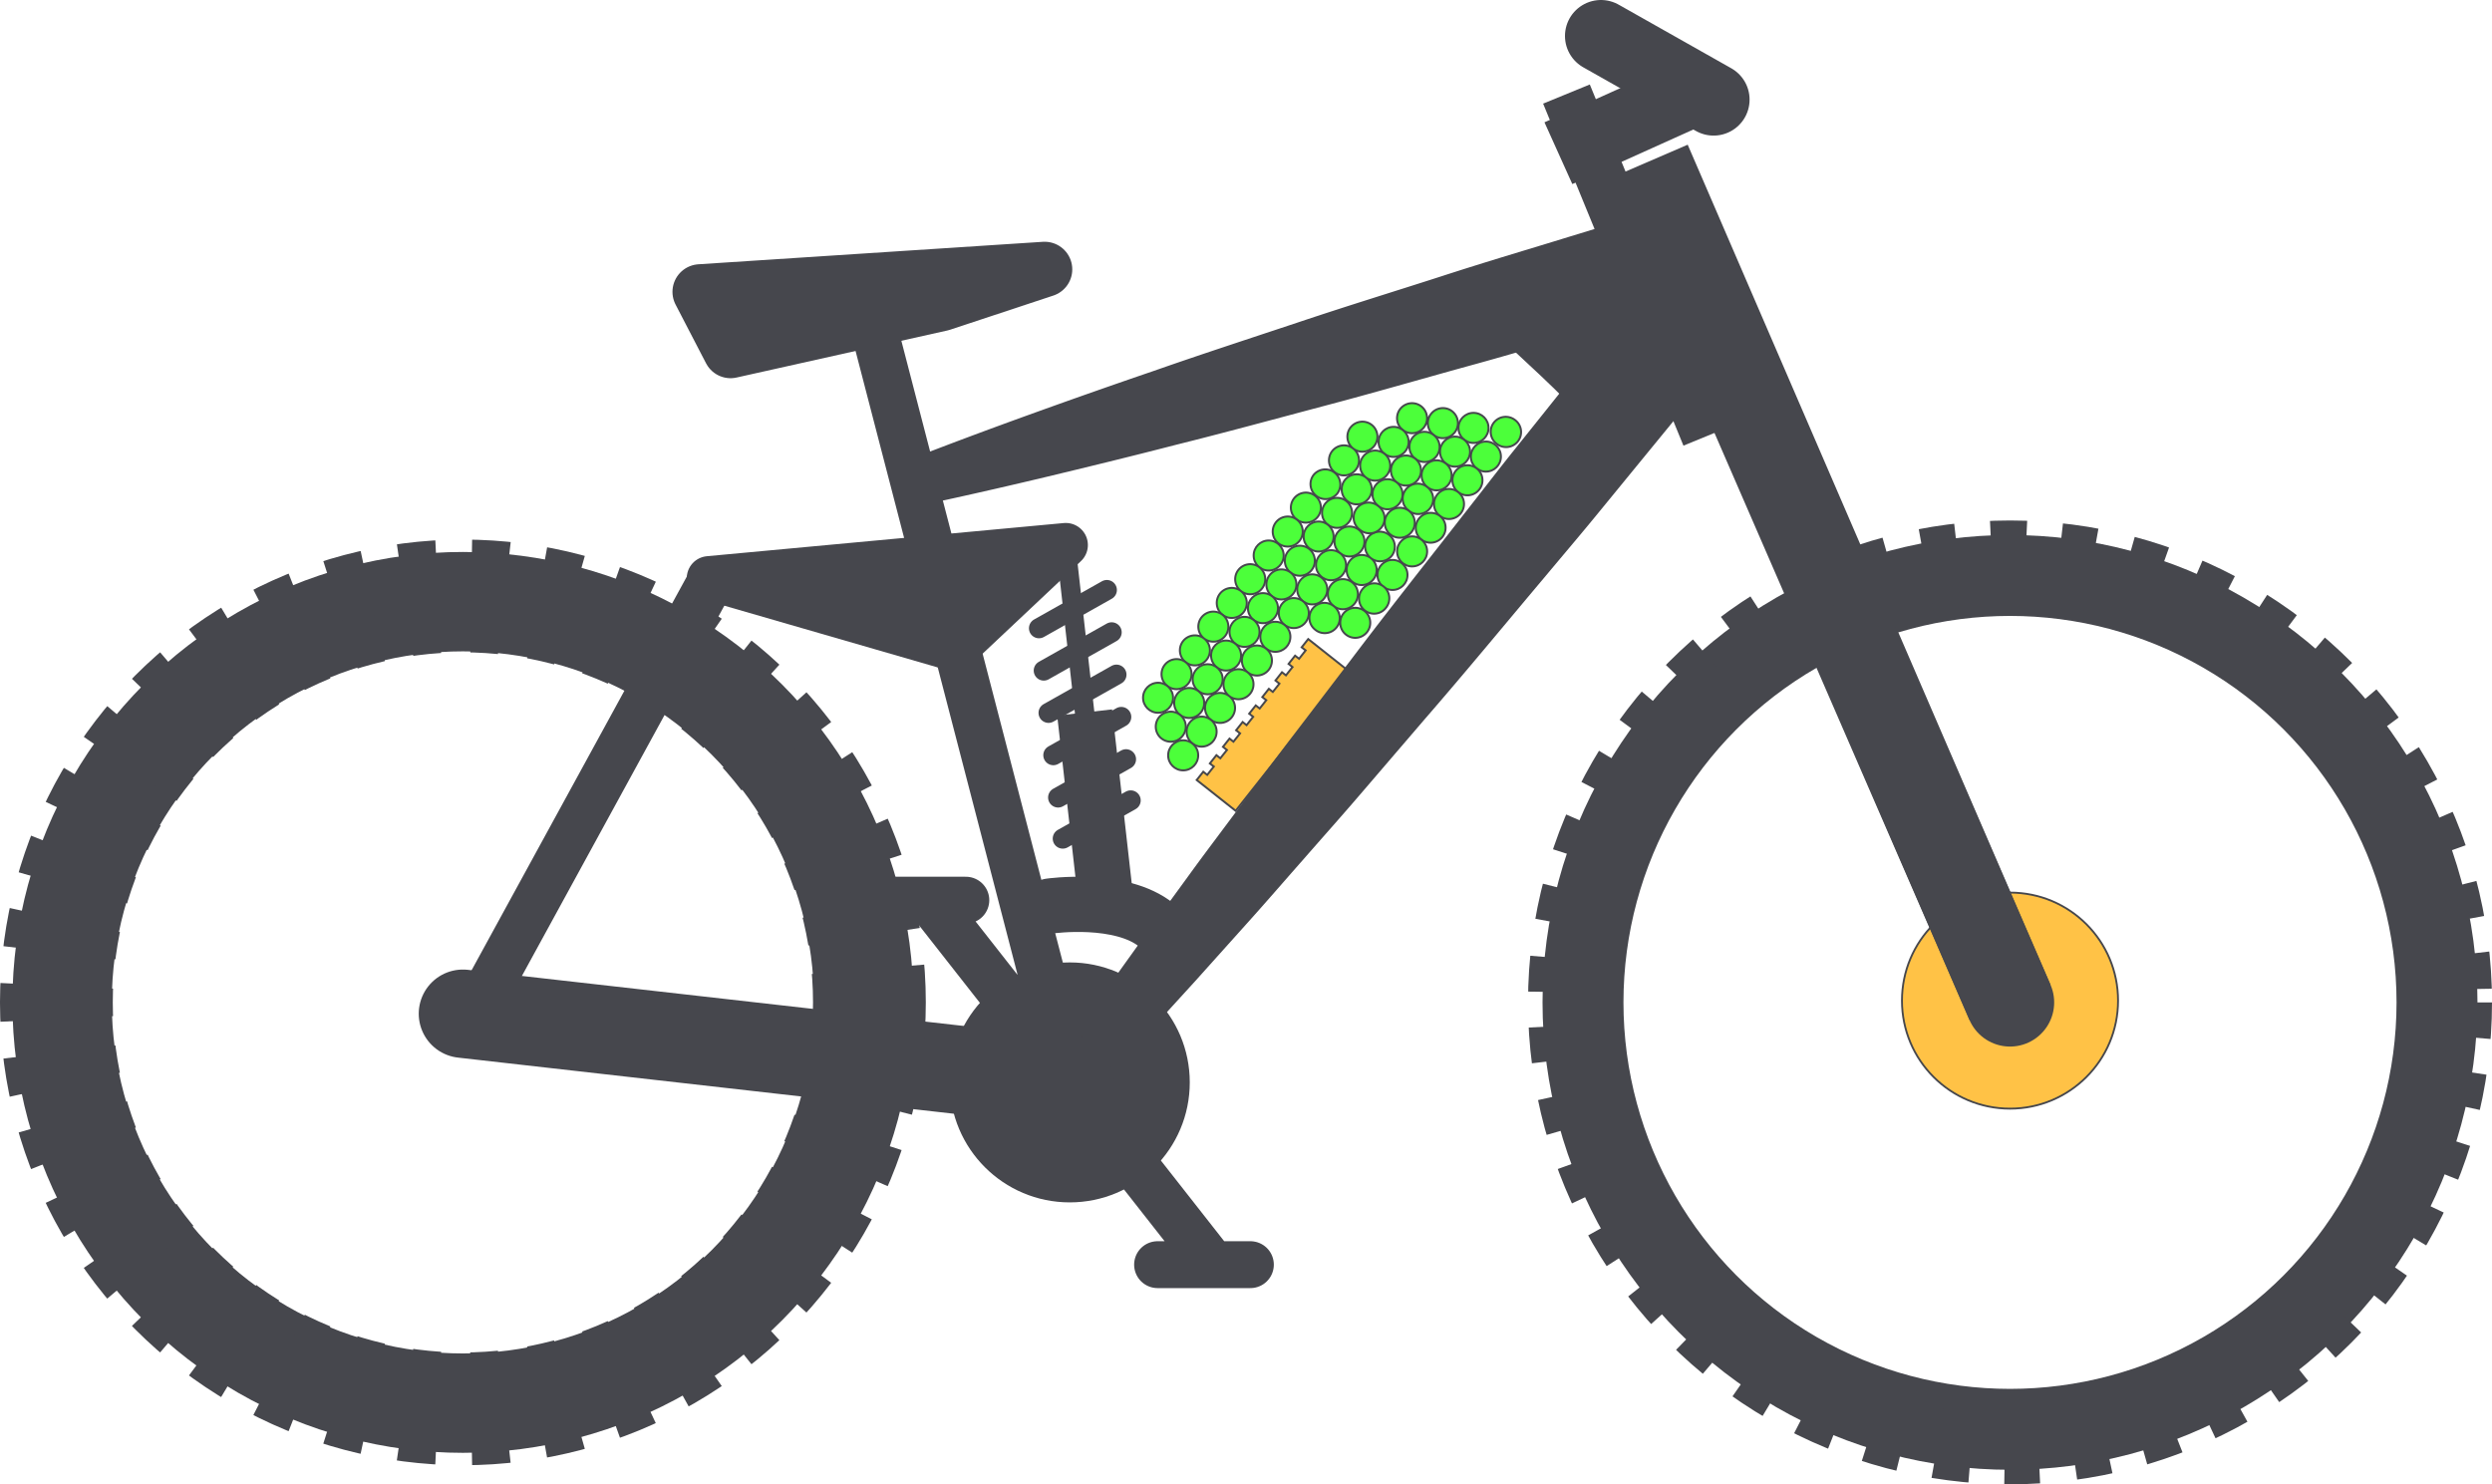 <svg xmlns="http://www.w3.org/2000/svg" width="190.219" height="113.317" xml:space="preserve"><rect width="100%" height="100%" fill="#808080" stroke="none"/><path fill="#FFF" stroke="#46474D" stroke-width="2.601" stroke-miterlimit="10" d="M-29.847-13.048H222.19v176.036H-29.847z"/><path fill="#FFC246" stroke="#46474D" stroke-width=".152" stroke-miterlimit="10" d="m94.321 61.902 8.511-10.761-2.343-1.856-.631-.496-.498.629.303.237-.502.639-.305-.237-.496.628.301.239-.502.635-.303-.237-.496.631.301.237-.504.636-.303-.238-.498.631.301.236-.504.637-.299-.237-.501.631.304.237-.504.638-.3-.238-.497.629.301.238-.506.635-.301-.236-.498.629.303.24-.506.634-.298-.238-.5.633.302.234-.503.638-.303-.239-.5.631.303.239z"/><circle fill="#FFC246" stroke="#46474D" stroke-width=".143" stroke-miterlimit="10" cx="153.428" cy="76.391" r="8.247"/><circle fill="none" stroke="#46474D" stroke-width="7.587" stroke-miterlimit="10" cx="35.335" cy="76.527" r="30.594"/><circle fill="none" stroke="#46474D" stroke-width="6.177" stroke-miterlimit="10" cx="153.427" cy="76.527" r="32.594"/><path fill="#46474D" d="m80.266 81.509 1.896-2.733c.598-.873 1.341-1.921 2.198-3.117a5090.89 5090.89 0 0 1 2.881-4.021c1.066-1.465 2.222-3.051 3.445-4.728 1.216-1.683 2.542-3.423 3.89-5.241 1.358-1.811 2.738-3.7 4.184-5.585l4.369-5.726c2.908-3.854 5.913-7.629 8.688-11.201 1.398-1.779 2.727-3.516 4.027-5.131 1.296-1.619 2.52-3.149 3.649-4.563l5.463-6.829.883-1.099c.271-.307.694-.413 1.138-.418.217-.007.469.037.66.055.238.053.409.074.602.137.344.09.608.207.594.194l2.781 2.252c-.015-.013.154.222.313.538.102.176.158.339.259.56.057.185.153.423.191.636.089.435.072.871-.171 1.201-.261.316-.558.682-.891 1.092l-5.542 6.766-3.7 4.521c-1.31 1.608-2.73 3.27-4.178 5.007-2.916 3.46-5.981 7.186-9.146 10.832l-4.689 5.467c-1.542 1.807-3.103 3.551-4.589 5.256-1.499 1.697-2.925 3.355-4.316 4.896l-3.905 4.355c-1.222 1.34-2.341 2.567-3.332 3.656a197.271 197.271 0 0 1-2.592 2.8l-2.279 2.424-2.781-2.253z"/><path fill="#46474D" d="M69.258 35.146s3.682-1.456 9.256-3.469a577.723 577.723 0 0 1 9.546-3.357c3.494-1.227 7.246-2.449 10.99-3.696 3.74-1.257 7.513-2.413 11.033-3.55 3.518-1.143 6.83-2.113 9.657-2.988l3.86-1.18c1.154-.336 2.141-.692 2.987-.875 1.72-.271 3.14 1.037 3.14 1.037l1.026 3.43s-.47 1.873-2.058 2.591c-.806.312-1.826.556-2.976.908l-3.875 1.134c-2.843.818-6.145 1.826-9.713 2.801-3.566.982-7.354 2.086-11.171 3.089-3.814 1.013-7.623 2.05-11.214 2.942-3.584.926-6.944 1.74-9.825 2.432-5.762 1.378-9.64 2.182-9.64 2.182l-1.023-3.431z"/><path fill="none" stroke="#46474D" stroke-width="3.851" stroke-miterlimit="10" d="m119.571 7.18 10.711 26.112"/><path fill="none" stroke="#46474D" stroke-width="6.744" stroke-miterlimit="10" d="m125.729 12.383 27.698 64.144"/><path fill="none" stroke="#46474D" stroke-width="5.17" stroke-miterlimit="10" d="m118.955 11.695 10.46-4.716"/><path fill="none" stroke="#46474D" stroke-width="5.494" stroke-linecap="round" stroke-miterlimit="10" d="m122.204 2.747 8.598 4.858"/><path fill="#46474D" stroke="#46474D" stroke-width="4.215" stroke-linejoin="round" stroke-miterlimit="10" d="m53.438 22.28 26.303-1.716-7.885 2.61-16.091 3.592z"/><circle fill="#46474D" cx="81.657" cy="82.635" r="9.16"/><path fill="none" stroke="#46474D" stroke-width="3.579" stroke-linecap="round" stroke-miterlimit="10" d="m81.656 82.635 10.919 13.914M70.919 68.723l10.918 13.912M88.36 96.549h7.084M66.642 68.723h7.082"/><path fill="none" stroke="#46474D" stroke-width="6.744" stroke-linecap="round" stroke-linejoin="round" stroke-miterlimit="10" d="m81.656 82.635-46.321-5.244"/><path fill="none" stroke="#46474D" stroke-width="3.579" stroke-linejoin="round" stroke-miterlimit="10" d="M36.106 77.605 54.622 43.73M66.649 24.843l15.007 57.792"/><path fill="#46474D" stroke="#46474D" stroke-width="3.372" stroke-linecap="round" stroke-linejoin="round" stroke-miterlimit="10" d="m81.354 41.611-27.246 2.532 18.782 5.435z"/><path fill="#46474D" d="M114.936 26.205s5.55 5.058 5.271 5.198c-.281.141 4.004-7.164 4.004-7.164l-9.275 1.966z"/><path fill="none" stroke="#46474D" stroke-width="6.744" stroke-linecap="round" stroke-miterlimit="10" d="m131.101 25.123 22.326 51.404"/><path fill="none" stroke="#46474D" stroke-width="1.531" stroke-linecap="round" stroke-linejoin="round" stroke-miterlimit="10" d="m84.489 45.043-5.182 2.92M84.856 48.273l-5.185 2.921M85.222 51.504l-5.184 2.919M85.588 54.734l-5.186 2.92M85.952 57.964l-5.184 2.921M86.307 61.105l-5.185 2.918"/><path fill="none" stroke="#46474D" stroke-width="1.485" stroke-linecap="round" stroke-linejoin="round" stroke-miterlimit="10" d="m81.395 42.04 2.983 26.385"/><path fill="none" stroke="#46474D" stroke-width="4.215" stroke-linejoin="round" stroke-miterlimit="10" d="m82.792 54.395 1.586 14.03"/><path fill="#FFF" stroke="#46474D" stroke-width="4.215" stroke-linecap="round" stroke-linejoin="round" stroke-miterlimit="10" d="M80.151 69.169s5.408-.772 8.146 1.476"/><circle fill="none" stroke="#46474D" stroke-width="8.608" stroke-miterlimit="10" stroke-dasharray="2.532" cx="35.334" cy="76.527" r="31.03"/><circle fill="none" stroke="#46474D" stroke-width="6.369" stroke-miterlimit="10" stroke-dasharray="2.532" cx="153.428" cy="76.527" r="33.606"/><g fill="#4CFF3A" stroke="#46474D" stroke-width=".152" stroke-miterlimit="10"><path d="M98.979 39.66a1.146 1.146 0 1 0 1.404-1.812 1.146 1.146 0 0 0-1.404 1.812z"/><path d="M97.571 41.469a1.146 1.146 0 1 0 1.405-1.81 1.146 1.146 0 0 0-1.405 1.81zM101.356 40.057a1.145 1.145 0 1 0 1.408-1.807 1.145 1.145 0 0 0-1.408 1.807z"/><circle cx="100.653" cy="40.961" r="1.145"/><circle cx="103.007" cy="41.34" r="1.145"/><circle cx="101.6" cy="43.149" r="1.147"/><path d="M104.643 42.611a1.149 1.149 0 0 0 1.609-.201 1.147 1.147 0 0 0-1.811-1.406 1.147 1.147 0 0 0 .202 1.607zM103.235 44.42a1.143 1.143 0 0 0 1.607-.199 1.147 1.147 0 0 0-.2-1.609 1.144 1.144 0 0 0-1.608.203 1.14 1.14 0 0 0 .201 1.605z"/><circle cx="106.291" cy="43.893" r="1.146"/><path d="M104.181 46.606a1.14 1.14 0 0 0 1.607-.2 1.145 1.145 0 1 0-1.808-1.404 1.14 1.14 0 0 0 .201 1.604z"/><circle cx="96.84" cy="42.409" r="1.146"/><path d="M94.728 45.125a1.146 1.146 0 0 0 1.609-.203 1.147 1.147 0 1 0-1.609.203zM93.319 46.936c.5.387 1.221.298 1.61-.203a1.149 1.149 0 0 0-.202-1.607 1.143 1.143 0 0 0-1.607.199 1.15 1.15 0 0 0 .199 1.611z"/><path d="M91.913 48.746a1.15 1.15 0 0 0 1.611-.2 1.15 1.15 0 0 0-.205-1.61 1.142 1.142 0 0 0-1.607.199 1.15 1.15 0 0 0 .201 1.611zM90.507 50.557a1.145 1.145 0 1 0 1.405-1.81 1.145 1.145 0 0 0-1.405 1.81z"/><path d="M89.099 52.365a1.146 1.146 0 1 0 1.406-1.81 1.146 1.146 0 0 0-1.406 1.81z"/><circle cx="88.396" cy="53.269" r="1.145"/><path d="M98.515 43.712c.5.39 1.222.298 1.609-.198a1.151 1.151 0 0 0-.201-1.611 1.148 1.148 0 0 0-1.609.203 1.143 1.143 0 0 0 .201 1.606z"/><path d="M97.107 45.521a1.149 1.149 0 0 0 1.612-.201 1.15 1.15 0 0 0-.205-1.608 1.141 1.141 0 0 0-1.605.202 1.14 1.14 0 0 0 .198 1.607z"/><circle cx="96.403" cy="46.428" r="1.147"/><circle cx="94.996" cy="48.238" r="1.146"/><circle cx="93.589" cy="50.047" r="1.145"/><circle cx="92.183" cy="51.856" r="1.146"/><path d="M90.073 54.573a1.144 1.144 0 0 0 1.605-.202 1.144 1.144 0 1 0-1.806-1.406 1.14 1.14 0 0 0 .201 1.608z"/><circle cx="100.165" cy="44.995" r="1.147"/><circle cx="98.757" cy="46.804" r="1.146"/><circle cx="97.35" cy="48.615" r="1.148"/><path d="M95.241 51.334a1.148 1.148 0 0 0 1.607-.204c.388-.5.299-1.222-.203-1.608a1.144 1.144 0 0 0-1.607.199 1.15 1.15 0 0 0 .203 1.613z"/><path d="M93.833 53.141a1.145 1.145 0 1 0 1.408-1.806 1.141 1.141 0 0 0-1.609.198 1.143 1.143 0 0 0 .201 1.608zM92.425 54.95a1.145 1.145 0 1 0 1.406-1.808 1.145 1.145 0 0 0-1.406 1.808z"/><circle cx="91.722" cy="55.855" r="1.146"/><path d="M101.798 46.268a1.148 1.148 0 1 0-.199-1.611 1.15 1.15 0 0 0 .199 1.611z"/><path d="M100.394 48.076a1.145 1.145 0 1 0 1.404-1.808 1.139 1.139 0 0 0-1.605.2 1.141 1.141 0 0 0 .201 1.608zM102.747 48.453c.5.39 1.218.299 1.605-.203a1.144 1.144 0 0 0-.199-1.607 1.152 1.152 0 0 0-1.611.202c-.385.5-.297 1.219.205 1.608zM88.665 56.383a1.14 1.14 0 0 0 1.605-.203 1.142 1.142 0 0 0-.197-1.606 1.148 1.148 0 0 0-1.611.2 1.148 1.148 0 0 0 .203 1.609z"/><circle cx="90.314" cy="57.666" r="1.147"/><path d="M114.233 33.871a1.146 1.146 0 1 0 1.406-1.809 1.152 1.152 0 0 0-1.611.202c-.384.5-.297 1.22.205 1.607zM107.081 32.83a1.145 1.145 0 1 0 1.407-1.807 1.145 1.145 0 0 0-1.407 1.807zM109.433 33.209a1.147 1.147 0 0 0 1.409-1.813 1.144 1.144 0 0 0-1.608.204 1.143 1.143 0 0 0 .199 1.609z"/><path d="M108.027 35.018a1.145 1.145 0 1 0 1.405-1.808 1.14 1.14 0 0 0-1.607.201 1.144 1.144 0 0 0 .202 1.607z"/><circle cx="112.474" cy="32.668" r="1.148"/><circle cx="111.065" cy="34.479" r="1.146"/><circle cx="113.421" cy="34.857" r="1.147"/><path d="M111.308 37.574a1.15 1.15 0 0 0 1.61-.205c.389-.497.3-1.219-.202-1.607a1.145 1.145 0 0 0-1.607.201c-.39.5-.297 1.219.199 1.611zM103.294 34.244a1.145 1.145 0 0 0 1.607-.205c.387-.498.299-1.221-.202-1.607s-1.218-.297-1.609.201c-.386.5-.297 1.22.204 1.611zM101.884 36.053a1.146 1.146 0 1 0 1.41-1.809 1.146 1.146 0 0 0-1.41 1.809z"/><path d="M100.476 37.859a1.15 1.15 0 0 0 1.613-.197 1.149 1.149 0 0 0-1.814-1.409 1.146 1.146 0 0 0 .201 1.606z"/><circle cx="106.377" cy="33.735" r="1.147"/><path d="M104.265 36.451a1.146 1.146 0 1 0 1.41-1.81 1.146 1.146 0 0 0-1.41 1.81zM102.856 38.261c.5.39 1.22.298 1.611-.202a1.144 1.144 0 0 0-.203-1.607 1.15 1.15 0 0 0-1.611.201 1.148 1.148 0 0 0 .203 1.608zM106.618 36.828a1.143 1.143 0 0 0 1.608-.201 1.149 1.149 0 0 0-.199-1.609 1.146 1.146 0 1 0-1.409 1.81z"/><circle cx="105.913" cy="37.733" r="1.147"/><path d="M103.804 40.445a1.145 1.145 0 1 0 1.405-1.806 1.145 1.145 0 1 0-1.405 1.806z"/><circle cx="109.659" cy="36.29" r="1.146"/><path d="M107.549 39.002a1.144 1.144 0 1 0 1.407-1.807 1.146 1.146 0 1 0-1.407 1.807z"/><path d="M106.144 40.813a1.145 1.145 0 1 0-.203-1.605 1.142 1.142 0 0 0 .203 1.605zM109.901 39.383c.5.385 1.221.297 1.608-.203a1.14 1.14 0 0 0-.202-1.605 1.138 1.138 0 0 0-1.605.197c-.39.5-.299 1.22.199 1.611z"/><path d="M108.493 41.191a1.15 1.15 0 0 0 1.61-.201c.39-.5.298-1.223-.202-1.607a1.146 1.146 0 0 0-1.408 1.808z"/><circle cx="107.79" cy="42.096" r="1.146"/></g></svg>